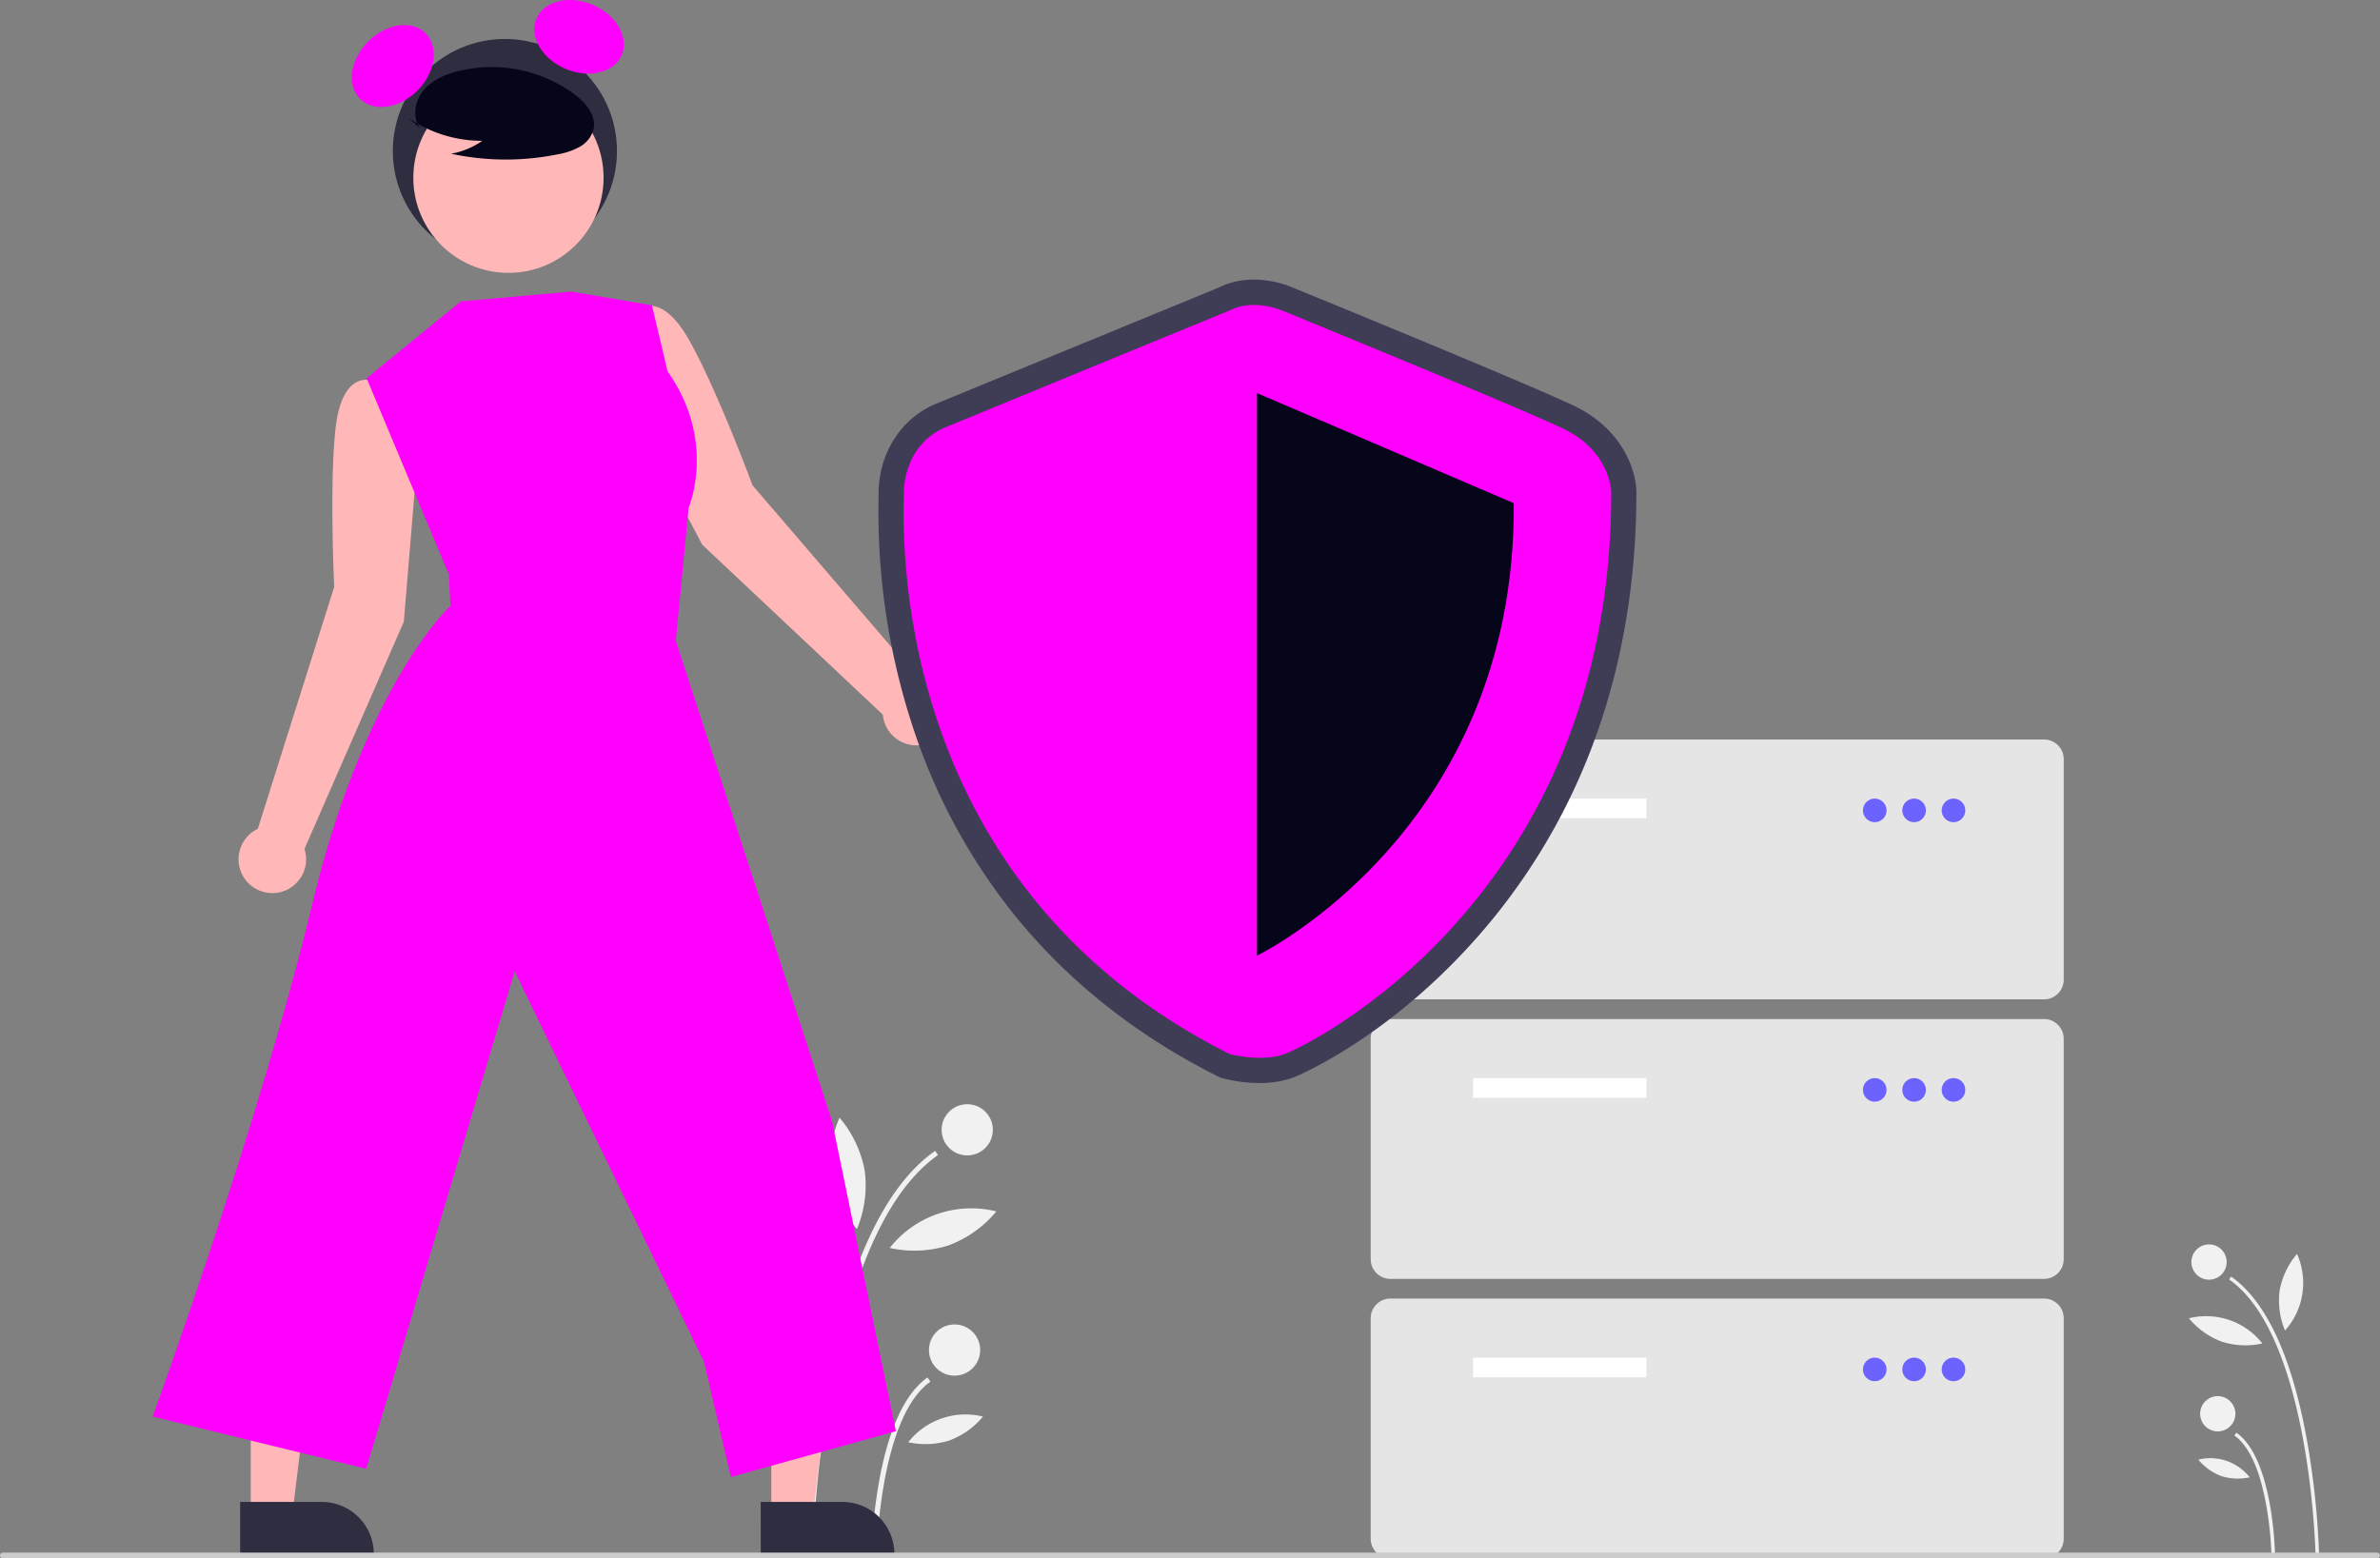 <svg xmlns="http://www.w3.org/2000/svg" viewBox="0 0 1065.79 698.05"><rect x="0" y="0" width="1065.79" height="698.05" fill="#808080" stroke="none"/><defs><style>.cls-1{fill:#f1f1f1;}.cls-2{fill:#ffb7b7;}.cls-3{fill:#2f2e41;}.cls-4{fill:#f0f;}.cls-5{fill:#06061b;}.cls-6{fill:#e5e5e5;}.cls-7{fill:#fff;}.cls-8{fill:#6c63ff;}.cls-9{fill:#3f3d56;}.cls-10{fill:#cbcbcb;}</style></defs><g id="Layer_2" data-name="Layer 2"><g id="Layer_1-2" data-name="Layer 1"><path class="cls-1" d="M1036.93,696.51l1.58,0a365.47,365.47,0,0,0-5.61-52.38c-6.83-37.05-18.2-61.38-33.78-72.32l-.9,1.29C1034.61,598.62,1036.91,695.53,1036.93,696.51Z"/><path class="cls-1" d="M1017.18,696.13l1.58,0c0-1.75-1-43-17.26-54.4l-.91,1.29C1016.17,653.93,1017.17,695.71,1017.18,696.13Z"/><circle class="cls-1" cx="989.23" cy="565.31" r="7.9"/><circle class="cls-1" cx="993.14" cy="633.27" r="7.9"/><path class="cls-1" d="M1020.86,578a35.07,35.07,0,0,0,2.39,18,32,32,0,0,0,5.37-34.35A35.22,35.22,0,0,0,1020.86,578Z"/><path class="cls-1" d="M995,601a35.11,35.11,0,0,0,18.11.78,32,32,0,0,0-32.89-11.28A35.08,35.08,0,0,0,995,601Z"/><path class="cls-1" d="M994.74,661.18a24.62,24.62,0,0,0,12.69.55,22.4,22.4,0,0,0-23-7.91A24.64,24.64,0,0,0,994.74,661.18Z"/><path class="cls-1" d="M363.9,696.51l-2.3,0a531.78,531.78,0,0,1,8.15-76c9.92-53.77,26.41-89.09,49-105l1.31,1.87C367.27,554.43,363.92,695.09,363.9,696.51Z"/><path class="cls-1" d="M392.57,696l-2.29,0c.05-2.54,1.48-62.42,25.05-79l1.32,1.88C394,634.71,392.58,695.35,392.57,696Z"/><circle class="cls-1" cx="433.14" cy="506.08" r="11.47"/><circle class="cls-1" cx="427.46" cy="604.73" r="11.47"/><path class="cls-1" d="M387.23,524.43a50.92,50.92,0,0,1-3.47,26.08,46.43,46.43,0,0,1-7.8-49.86A51,51,0,0,1,387.23,524.43Z"/><path class="cls-1" d="M424.72,557.87A51,51,0,0,1,398.43,559a46.44,46.44,0,0,1,47.74-16.37A51,51,0,0,1,424.72,557.87Z"/><path class="cls-1" d="M425.14,645.23a35.76,35.76,0,0,1-18.42.79,32.57,32.57,0,0,1,33.46-11.48A35.77,35.77,0,0,1,425.14,645.23Z"/><path class="cls-2" d="M186.68,208l-5.52-33.76-15.58-3.9s-12.37-3.81-15.26,21.1-.65,71.43-.65,71.43L115.45,371.26a15.13,15.13,0,1,0,20.9,9l44.49-101.78Z"/><path class="cls-2" d="M281.44,181.47l-8.18-33.22,12.8-9.7s9.88-8.36,22.32,13.41S337,217.4,337,217.4l74,86.21a15.13,15.13,0,1,1-15.67,16.49L314.48,244Z"/><polygon class="cls-2" points="345.4 678.82 363.96 678.82 372.79 607.23 345.39 607.23 345.4 678.82"/><path class="cls-3" d="M340.66,672.76h36.55a23.29,23.29,0,0,1,23.3,23.29v.75H340.67Z"/><polygon class="cls-2" points="112.28 678.82 130.84 678.82 139.66 607.23 112.27 607.23 112.28 678.82"/><path class="cls-3" d="M107.54,672.76h36.55a23.28,23.28,0,0,1,23.29,23.29v.75H107.54Z"/><circle class="cls-3" cx="226.1" cy="67.65" r="50.19"/><ellipse class="cls-4" cx="175.9" cy="29.57" rx="20.77" ry="15.58" transform="translate(30.61 133.04) rotate(-45)"/><ellipse class="cls-4" cx="259.32" cy="16.49" rx="15.58" ry="20.77" transform="translate(142.29 248.48) rotate(-66.87)"/><circle class="cls-2" cx="227.69" cy="79.63" r="42.6"/><path class="cls-5" d="M182.93,52.84A57.9,57.9,0,0,0,216,63.07,35.45,35.45,0,0,1,202,68.86a116.77,116.77,0,0,0,47.72.27,30.85,30.85,0,0,0,10-3.43,12.69,12.69,0,0,0,6.17-8.25c1-6-3.62-11.41-8.46-15.08A62.39,62.39,0,0,0,205,31.9c-5.86,1.51-11.73,4.07-15.53,8.77s-4.93,12-1.31,16.8Z"/><path class="cls-4" d="M206.34,135l-42.16,34.44L201,257.31l.7,14.05s-38.24,35.26-61.91,133.77S68.36,634.51,68.36,634.51L164,657.9l66.48-222.82,84.74,174.81,12.05,51.71,73.91-20.52L372.63,502.32l-70-215.38,5.74-59.5s12.81-29.7-9.43-61.14l-7-29.54-36.11-6.16Z"/><path class="cls-6" d="M915.36,447.64H622.62a8.82,8.82,0,0,1-8.81-8.81V340.07a8.81,8.81,0,0,1,8.81-8.81H915.36a8.81,8.81,0,0,1,8.81,8.81v98.76A8.82,8.82,0,0,1,915.36,447.64Z"/><rect class="cls-7" x="659.66" y="357.71" width="77.59" height="8.82"/><circle class="cls-8" cx="839.53" cy="363" r="5.29"/><circle class="cls-8" cx="857.16" cy="363" r="5.29"/><circle class="cls-8" cx="874.8" cy="363" r="5.29"/><path class="cls-6" d="M915.36,572.85H622.62a8.83,8.83,0,0,1-8.81-8.82V465.28a8.83,8.83,0,0,1,8.81-8.82H915.36a8.83,8.83,0,0,1,8.81,8.82V564A8.83,8.83,0,0,1,915.36,572.85Z"/><rect class="cls-7" x="659.66" y="482.91" width="77.59" height="8.82"/><circle class="cls-8" cx="839.53" cy="488.2" r="5.29"/><circle class="cls-8" cx="857.16" cy="488.2" r="5.29"/><circle class="cls-8" cx="874.8" cy="488.2" r="5.29"/><path class="cls-6" d="M915.36,698.05H622.62a8.82,8.82,0,0,1-8.81-8.82V590.48a8.83,8.83,0,0,1,8.81-8.82H915.36a8.83,8.83,0,0,1,8.81,8.82v98.75A8.82,8.82,0,0,1,915.36,698.05Z"/><rect class="cls-7" x="659.66" y="608.12" width="77.59" height="8.82"/><circle class="cls-8" cx="839.53" cy="613.41" r="5.29"/><circle class="cls-8" cx="857.16" cy="613.41" r="5.29"/><circle class="cls-8" cx="874.8" cy="613.41" r="5.29"/><path class="cls-9" d="M564.08,485.12A66.66,66.66,0,0,1,547.56,483l-1.07-.29-1-.5c-35.68-17.88-65.77-41.51-89.46-70.21a266.11,266.11,0,0,1-45.16-80.2A308.85,308.85,0,0,1,393.43,223c0-.78,0-1.38,0-1.79,0-18,10-33.77,25.44-40.21,11.82-4.92,119.19-49,126.94-52.21,14.61-7.32,30.2-1.21,32.69-.14,5.6,2.29,104.85,42.88,126.3,53.09,22.1,10.53,28,29.44,28,38.95,0,43.08-7.46,83.33-22.17,119.65a276.9,276.9,0,0,1-49.79,80.24c-40.64,45.73-81.29,61.95-81.68,62.09A44.37,44.37,0,0,1,564.08,485.12Zm-9.56-23.68c3.52.79,11.64,2,16.93.05,6.72-2.45,40.74-20.1,72.54-55.88,43.93-49.44,66.22-111.59,66.25-184.72-.08-1.48-1.13-12-15.12-18.71-21-10-124.2-52.2-125.24-52.62l-.29-.12c-2.16-.91-9-2.82-13.78-.33l-.95.44c-1.15.47-115.12,47.28-127.28,52.35-8.5,3.54-11.53,12.32-11.53,19.35,0,.51,0,1.26,0,2.23C415.05,273.51,426.63,396.64,554.52,461.44Z"/><path class="cls-4" d="M550.57,139.1s-115,47.24-127.33,52.37-18.48,17.46-18.48,29.78S395.52,394.36,550.57,472.1c0,0,14.07,3.89,24.75,0s146.22-69.61,146.22-251.37c0,0,0-18.48-21.57-28.75S574.15,139.1,574.15,139.1,561.35,133.45,550.57,139.1Z"/><path class="cls-5" d="M562.89,176.07v252s116-55.86,115-202.69Z"/><path class="cls-10" d="M1064.5,698.05H1.29a1.29,1.29,0,1,1,0-2.58H1064.5a1.29,1.29,0,0,1,0,2.58Z"/></g></g></svg>